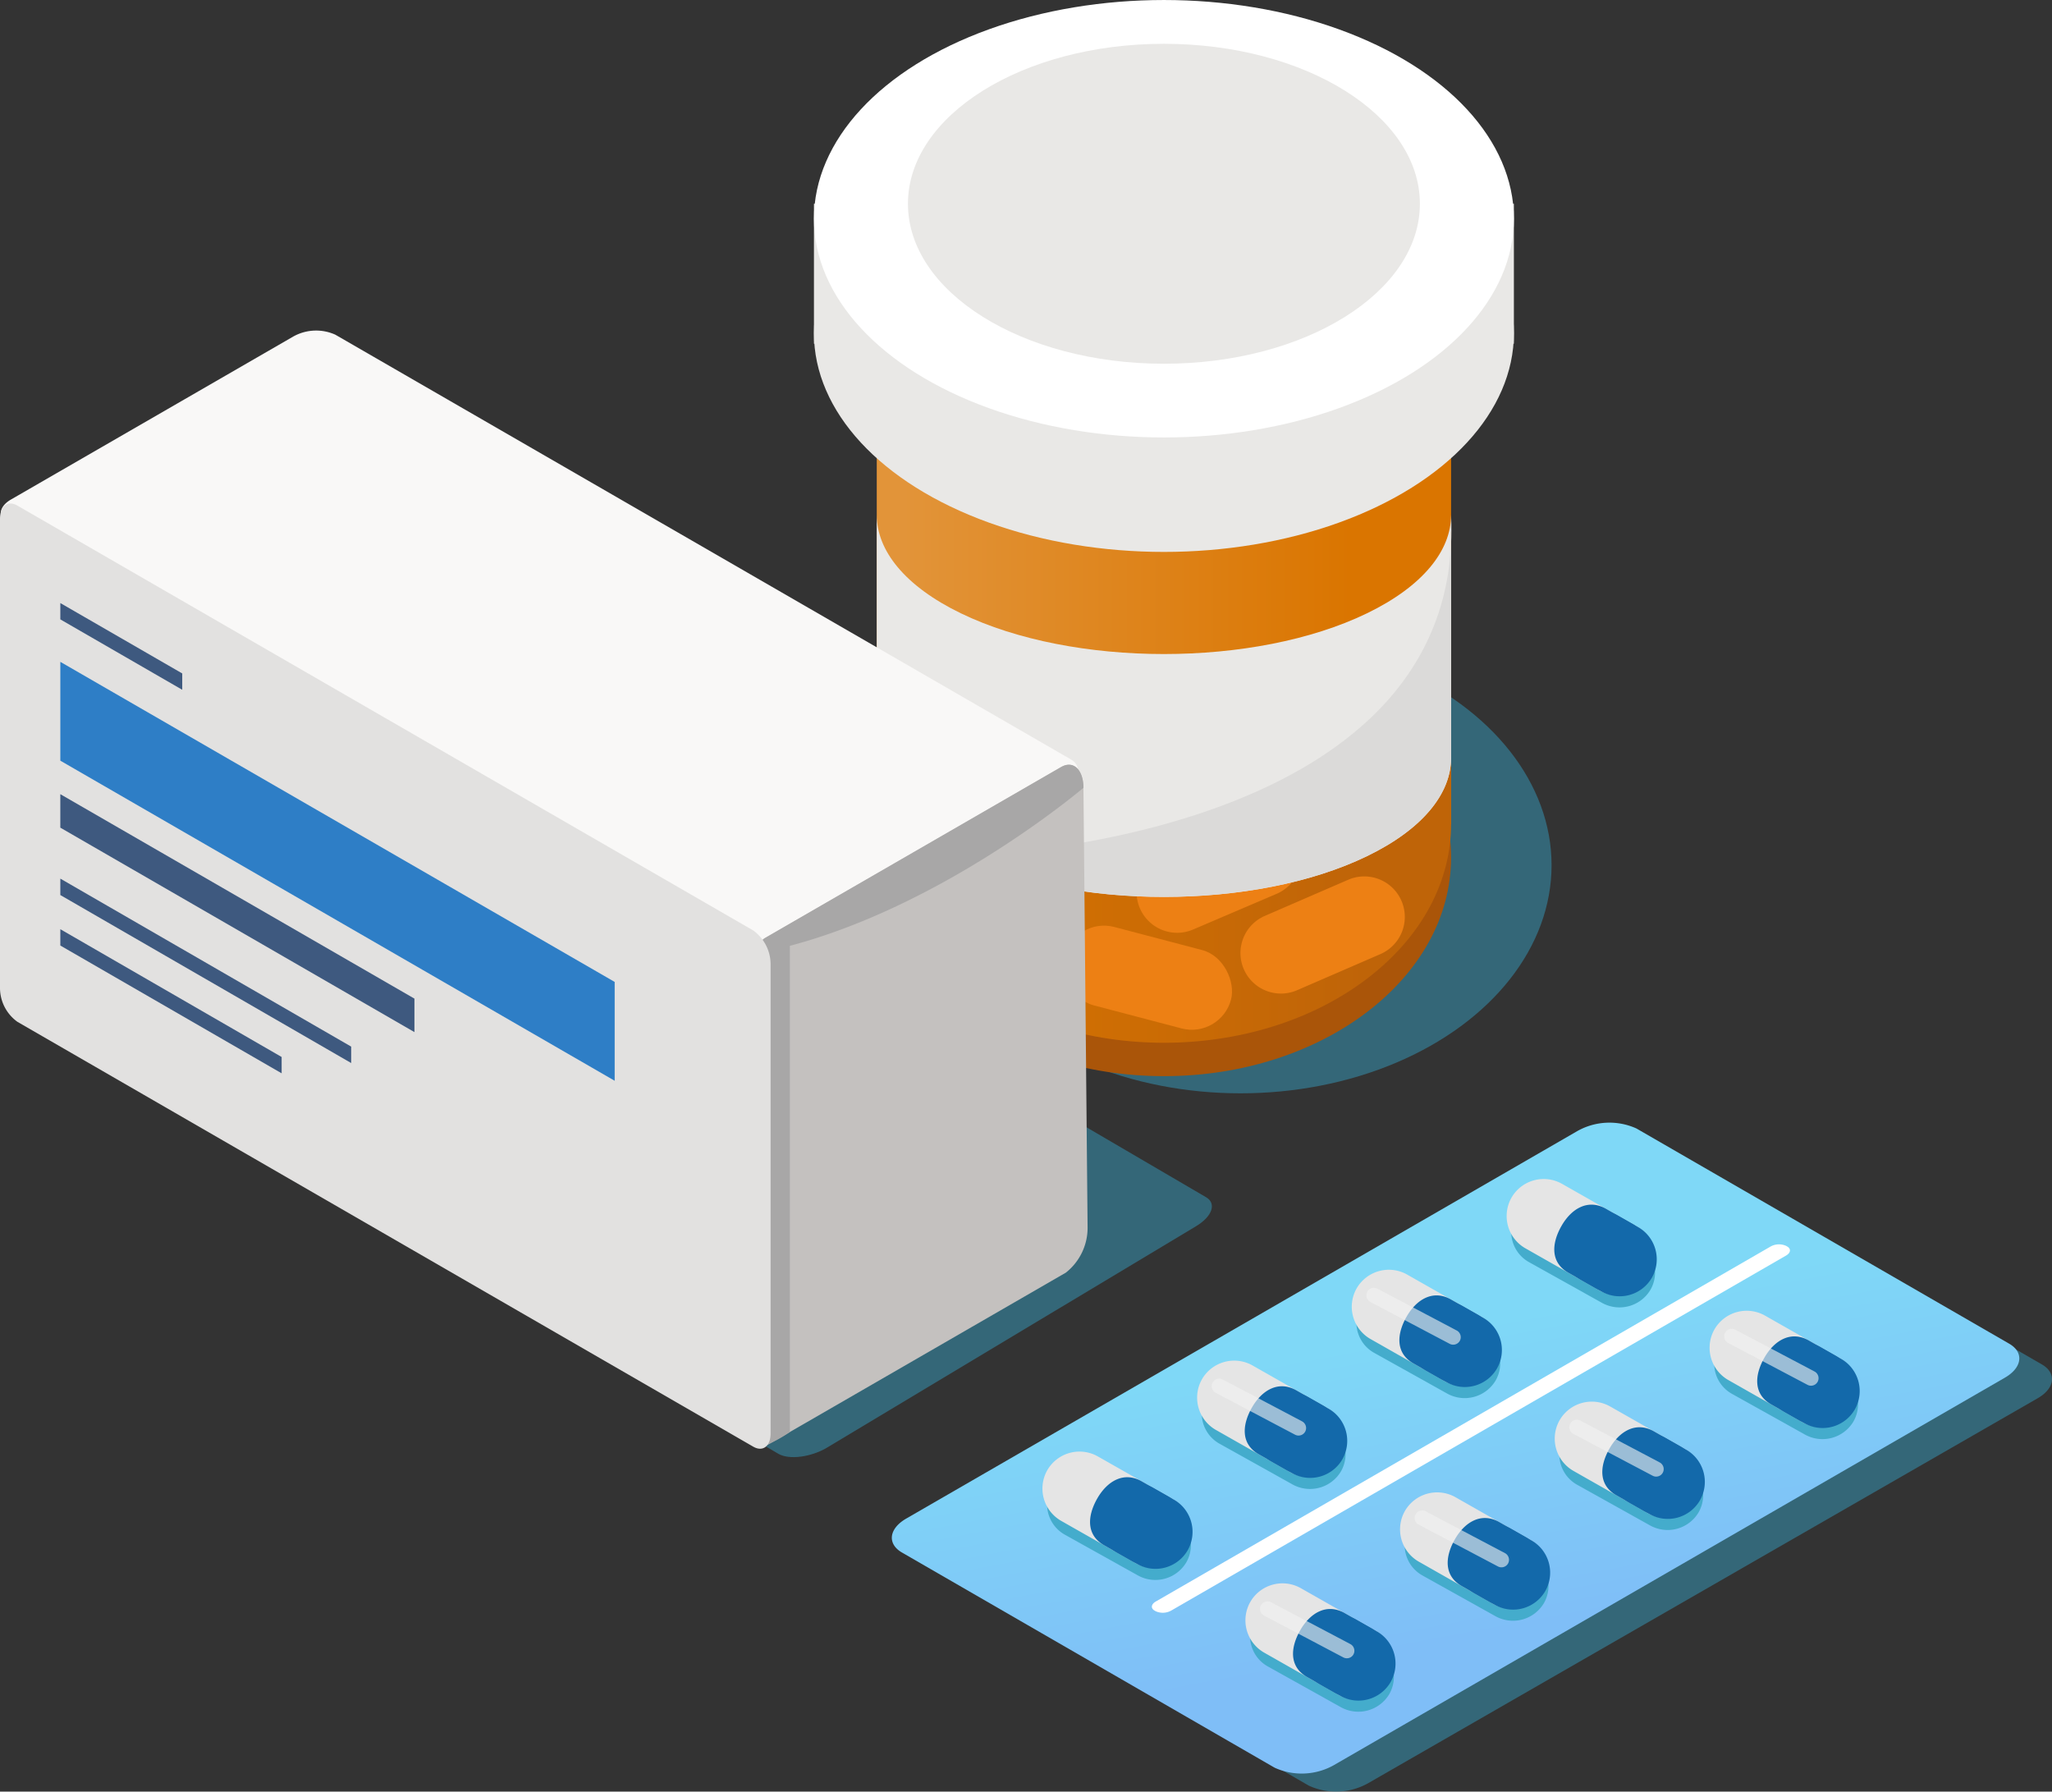 <svg xmlns="http://www.w3.org/2000/svg" xmlns:xlink="http://www.w3.org/1999/xlink" width="191.799" height="167.445" viewBox="0 0 191.799 167.445">
  <rect x="0" y="0" width="191.799" height="167.445" fill="#333333" stroke="none"/>
  <defs>
    <linearGradient id="linear-gradient" y1="0.5" x2="1" y2="0.5" gradientUnits="objectBoundingBox">
      <stop offset="0.044" stop-color="#e29439"/>
      <stop offset="0.826" stop-color="#da7500"/>
    </linearGradient>
    <linearGradient id="linear-gradient-2" y1="0.5" x2="1" y2="0.5" gradientUnits="objectBoundingBox">
      <stop offset="0.028" stop-color="#da7500"/>
      <stop offset="0.854" stop-color="#bf6408"/>
    </linearGradient>
    <linearGradient id="linear-gradient-3" x1="0.405" y1="0.216" x2="0.595" y2="0.784" gradientUnits="objectBoundingBox">
      <stop offset="0.205" stop-color="#7fd8f7"/>
      <stop offset="0.97" stop-color="#7fbef7"/>
    </linearGradient>
  </defs>
  <g id="illustration_Prescription_mega" transform="translate(-91.601 -136.91)">
    <g id="Group_1699" data-name="Group 1699" transform="translate(167.68 136.911)">
      <ellipse id="Ellipse_50" data-name="Ellipse 50" cx="29.074" cy="21.321" rx="29.074" ry="21.321" transform="translate(10.797 59.538)" fill="#368ead" opacity="0.57" style="mix-blend-mode: multiply;isolation: isolate"/>
      <ellipse id="Ellipse_51" data-name="Ellipse 51" cx="26.841" cy="20.442" rx="26.841" ry="20.442" transform="translate(5.871 59.691)" fill="#aa5509"/>
      <ellipse id="Ellipse_52" data-name="Ellipse 52" cx="26.841" cy="20.442" rx="26.841" ry="20.442" transform="translate(5.871 5.635)" fill="#da7500"/>
      <ellipse id="Ellipse_53" data-name="Ellipse 53" cx="26.841" cy="20.442" rx="26.841" ry="20.442" transform="translate(5.871 5.635)" fill="#da7500"/>
      <rect id="Rectangle_1827" data-name="Rectangle 1827" width="53.682" height="50.936" transform="translate(5.871 26.077)" fill="url(#linear-gradient)"/>
      <path id="Path_333" data-name="Path 333" d="M551.973,826.746h-5.248c-.784-.806-42.4-.806-43.186,0h-5.247V838.89h0c0,5.232,2.621,10.463,7.862,14.455,10.482,7.983,27.477,7.984,37.959,0,5.241-3.992,7.861-9.223,7.861-14.455h0Z" transform="translate(-492.42 -761.877)" fill="url(#linear-gradient-2)"/>
      <ellipse id="Ellipse_54" data-name="Ellipse 54" cx="32.712" cy="20.442" rx="32.712" ry="20.442" transform="translate(0 10.697)" fill="#e9e8e6"/>
      <rect id="Rectangle_1828" data-name="Rectangle 1828" width="65.423" height="13.078" transform="translate(0 19.043)" fill="#e9e8e6"/>
      <ellipse id="Ellipse_55" data-name="Ellipse 55" cx="32.712" cy="20.442" rx="32.712" ry="20.442" transform="translate(0)" fill="#fff"/>
      <ellipse id="Ellipse_56" data-name="Ellipse 56" cx="23.925" cy="14.951" rx="23.925" ry="14.951" transform="translate(8.787 4.092)" fill="#e9e8e6"/>
      <path id="Rectangle_1829" data-name="Rectangle 1829" d="M3.786,0h8.49a3.786,3.786,0,0,1,3.786,3.786v0a3.786,3.786,0,0,1-3.786,3.786H3.786A3.786,3.786,0,0,1,0,3.786v0A3.786,3.786,0,0,1,3.786,0Z" transform="translate(38.672 87.102) rotate(-23.43)" fill="#ed8014"/>
      <rect id="Rectangle_1830" data-name="Rectangle 1830" width="16.061" height="7.572" rx="3.786" transform="translate(24.413 85.672) rotate(14.718)" fill="#ed8014"/>
      <path id="Rectangle_1831" data-name="Rectangle 1831" d="M3.786,0h8.49a3.786,3.786,0,0,1,3.786,3.786v0a3.786,3.786,0,0,1-3.786,3.786H3.786A3.786,3.786,0,0,1,0,3.786v0A3.786,3.786,0,0,1,3.786,0Z" transform="matrix(0.92, -0.393, 0.393, 0.92, 28.975, 81.394)" fill="#ed8014"/>
      <path id="Rectangle_1832" data-name="Rectangle 1832" d="M3.786,0h8.49a3.786,3.786,0,0,1,3.786,3.786v0a3.786,3.786,0,0,1-3.786,3.786H3.786A3.786,3.786,0,0,1,0,3.786v0A3.786,3.786,0,0,1,3.786,0Z" transform="translate(16.572 92.989) rotate(-114.833)" fill="#ed8014"/>
      <path id="Path_334" data-name="Path 334" d="M544.112,776.722c-10.482,5.077-27.477,5.076-37.959,0-5.241-2.538-7.861-5.865-7.862-9.192h0v22.7h0c0,3.327,2.621,6.653,7.862,9.192,10.482,5.077,27.477,5.077,37.959,0,5.241-2.538,7.861-5.865,7.861-9.192h0v-22.7h0C551.973,770.857,549.352,774.184,544.112,776.722Z" transform="translate(-492.42 -719.404)" fill="#e9e8e6"/>
      <path id="Path_335" data-name="Path 335" d="M526.844,799.417c10.482,5.077,27.477,5.077,37.959,0,5.241-2.538,7.861-5.865,7.861-9.192h0v-22.7h0C574.12,798.39,526.844,799.417,526.844,799.417Z" transform="translate(-513.112 -719.404)" fill="#dbdad9"/>
    </g>
    <g id="Group_2081" data-name="Group 2081" transform="translate(-48.038 10.354)">
      <path id="Path_348" data-name="Path 348" d="M808.171,889.952l-7.414-3.911a.706.706,0,0,1-.294-.951h0a.706.706,0,0,1,.951-.295l7.414,3.911a.706.706,0,0,1,.294.951h0A.706.706,0,0,1,808.171,889.952Z" transform="translate(-561.942 -620.809)" fill="#f3f3f3" opacity="0.61"/>
      <path id="Path_349" data-name="Path 349" d="M965.753,797.434l-7.414-3.911a.706.706,0,0,1-.295-.951h0a.706.706,0,0,1,.952-.295l7.414,3.911a.707.707,0,0,1,.295.951h0A.707.707,0,0,1,965.753,797.434Z" transform="translate(-676.136 -553.764)" fill="#f3f3f3" opacity="0.61"/>
      <path id="Path_364" data-name="Path 364" d="M859.818,797.782l-62.607,35.992a6.128,6.128,0,0,1-5.5.217l-34.831-20.11c-1.412-.815-1.238-2.235.389-3.17l62.607-35.992a6.128,6.128,0,0,1,5.5-.218l34.831,20.11C861.619,795.427,861.445,796.847,859.818,797.782Z" transform="translate(-529.724 -540.543)" fill="#368ead" opacity="0.57" style="mix-blend-mode: multiply;isolation: isolate"/>
      <path id="Path_365" data-name="Path 365" d="M848.334,790.77l-62.74,36.223a6.124,6.124,0,0,1-5.51.228l-34.831-20.109c-1.412-.815-1.235-2.24.4-3.181l62.74-36.223a6.124,6.124,0,0,1,5.51-.228l34.831,20.109C850.142,788.4,849.965,789.829,848.334,790.77Z" transform="translate(-521.302 -535.455)" fill="url(#linear-gradient-3)"/>
      <path id="Path_366" data-name="Path 366" d="M891.858,809.287l-57.478,33.185a1.618,1.618,0,0,1-1.455.06l-.1-.058c-.373-.215-.326-.591.1-.84l57.478-33.185a1.617,1.617,0,0,1,1.455-.06l.1.058C892.335,808.662,892.288,809.038,891.858,809.287Z" transform="translate(-585.269 -565.393)" fill="#fff"/>
      <path id="Path_373" data-name="Path 373" d="M808.76,888.934l-.148-.083h0l-1.059-.591-1.676-.934h0l-3.928-2.189a3.364,3.364,0,0,0-4.527,1.224,3.236,3.236,0,0,0,1.247,4.443l3.843,2.142h0l.984.548.147.082h0l.355.2,1.483.826a3.364,3.364,0,0,0,4.527-1.224h0A3.236,3.236,0,0,0,808.76,888.934Z" transform="translate(-559.484 -620.809)" fill="#44accc"/>
      <g id="Group_1718" data-name="Group 1718" transform="translate(237.074 262.218)">
        <path id="Path_374" data-name="Path 374" d="M797.173,885.062l6.953,3.95a3.476,3.476,0,0,0,4.725-1.3h0a3.476,3.476,0,0,0-1.3-4.725l-6.954-3.95a3.475,3.475,0,0,0-4.725,1.3h0A3.476,3.476,0,0,0,797.173,885.062Z" transform="translate(-795.422 -878.586)" fill="#e5e5e5"/>
        <g id="Group_1717" data-name="Group 1717" transform="translate(4.453 2.398)">
          <path id="Path_375" data-name="Path 375" d="M821.367,890.834l-1.917-1.089a3.476,3.476,0,0,0-4.725,1.3h0a3.476,3.476,0,0,0,1.3,4.725l.37.21,1.547.879a3.475,3.475,0,0,0,4.725-1.3h0A3.476,3.476,0,0,0,821.367,890.834Z" transform="translate(-813.537 -888.745)" fill="#1369aa"/>
          <path id="Path_376" data-name="Path 376" d="M818.9,889.088l-2.485-1.412c-1.657-.941-3.215-.033-4.157,1.624h0c-.942,1.657-1.012,3.411.645,4.352l1.026.583,1.548.879a3.475,3.475,0,0,0,4.725-1.3h0A3.476,3.476,0,0,0,818.9,889.088Z" transform="translate(-811.595 -887.296)" fill="#1369aa"/>
        </g>
      </g>
      <path id="Path_377" data-name="Path 377" d="M861.265,858.061l-.148-.083h0l-1.059-.591-1.676-.934h0l-3.928-2.19a3.365,3.365,0,0,0-4.527,1.224,3.235,3.235,0,0,0,1.247,4.443l3.843,2.142h0l.984.548.147.082h0l.354.2,1.483.827a3.365,3.365,0,0,0,4.527-1.224h0A3.236,3.236,0,0,0,861.265,858.061Z" transform="translate(-597.533 -598.438)" fill="#44accc"/>
      <g id="Group_1720" data-name="Group 1720" transform="translate(251.531 253.717)">
        <path id="Path_378" data-name="Path 378" d="M849.678,854.188l6.953,3.95a3.475,3.475,0,0,0,4.725-1.3h0a3.476,3.476,0,0,0-1.3-4.725l-6.953-3.95a3.476,3.476,0,0,0-4.725,1.3h0A3.476,3.476,0,0,0,849.678,854.188Z" transform="translate(-847.927 -847.712)" fill="#e5e5e5"/>
        <g id="Group_1719" data-name="Group 1719" transform="translate(4.453 2.398)">
          <path id="Path_379" data-name="Path 379" d="M873.872,859.961l-1.917-1.089a3.476,3.476,0,0,0-4.725,1.3h0a3.476,3.476,0,0,0,1.3,4.725l.37.21,1.548.879a3.475,3.475,0,0,0,4.725-1.3h0A3.476,3.476,0,0,0,873.872,859.961Z" transform="translate(-866.042 -857.872)" fill="#1369aa"/>
          <path id="Path_380" data-name="Path 380" d="M871.406,858.215l-2.485-1.412c-1.657-.941-3.215-.033-4.157,1.624h0c-.941,1.657-1.013,3.411.645,4.352l1.027.583,1.547.879a3.476,3.476,0,0,0,4.725-1.3h0A3.476,3.476,0,0,0,871.406,858.215Z" transform="translate(-864.1 -856.423)" fill="#1369aa"/>
        </g>
      </g>
      <path id="Path_381" data-name="Path 381" d="M860.676,859.079l-7.414-3.911a.706.706,0,0,1-.294-.951h0a.706.706,0,0,1,.952-.295l7.414,3.911a.707.707,0,0,1,.295.951h0A.706.706,0,0,1,860.676,859.079Z" transform="translate(-599.99 -598.438)" fill="#f3f3f3" opacity="0.61"/>
      <path id="Path_382" data-name="Path 382" d="M913.77,827.217l-.148-.083h0l-1.06-.591-1.676-.934h0l-3.927-2.19a3.365,3.365,0,0,0-4.527,1.224,3.235,3.235,0,0,0,1.247,4.443l3.843,2.142h0l.984.548.147.082h0l.354.2,1.483.827a3.365,3.365,0,0,0,4.527-1.224h0A3.236,3.236,0,0,0,913.77,827.217Z" transform="translate(-635.582 -576.086)" fill="#44accc"/>
      <g id="Group_1722" data-name="Group 1722" transform="translate(265.987 245.225)">
        <path id="Path_383" data-name="Path 383" d="M902.184,823.345l6.953,3.95a3.475,3.475,0,0,0,4.725-1.3h0a3.476,3.476,0,0,0-1.3-4.725l-6.954-3.95a3.476,3.476,0,0,0-4.725,1.3h0A3.475,3.475,0,0,0,902.184,823.345Z" transform="translate(-900.432 -816.869)" fill="#e5e5e5"/>
        <g id="Group_1721" data-name="Group 1721" transform="translate(4.453 2.398)">
          <path id="Path_384" data-name="Path 384" d="M926.378,829.118l-1.918-1.089a3.475,3.475,0,0,0-4.724,1.3h0a3.476,3.476,0,0,0,1.3,4.725l.37.21,1.548.879a3.476,3.476,0,0,0,4.725-1.3h0A3.476,3.476,0,0,0,926.378,829.118Z" transform="translate(-918.548 -827.029)" fill="#1369aa"/>
          <path id="Path_385" data-name="Path 385" d="M923.911,827.372l-2.486-1.412c-1.657-.941-3.215-.033-4.157,1.624h0c-.941,1.657-1.013,3.41.645,4.352l1.027.583,1.548.879a3.475,3.475,0,0,0,4.725-1.3h0A3.476,3.476,0,0,0,923.911,827.372Z" transform="translate(-916.605 -825.58)" fill="#1369aa"/>
        </g>
      </g>
      <path id="Path_386" data-name="Path 386" d="M913.181,828.236l-7.414-3.911a.706.706,0,0,1-.295-.951h0a.706.706,0,0,1,.952-.295l7.414,3.911a.706.706,0,0,1,.295.951h0A.707.707,0,0,1,913.181,828.236Z" transform="translate(-638.039 -576.086)" fill="#f3f3f3" opacity="0.61"/>
      <path id="Path_387" data-name="Path 387" d="M966.342,796.415l-.148-.083h0l-1.06-.59-1.675-.934h0l-3.928-2.19A3.364,3.364,0,0,0,955,793.842a3.235,3.235,0,0,0,1.247,4.443l3.843,2.143h0l.984.548.147.082h0l.354.2,1.483.827a3.365,3.365,0,0,0,4.527-1.224h0A3.236,3.236,0,0,0,966.342,796.415Z" transform="translate(-673.679 -553.764)" fill="#44accc"/>
      <g id="Group_1724" data-name="Group 1724" transform="translate(280.462 236.744)">
        <path id="Path_388" data-name="Path 388" d="M954.756,792.543l6.953,3.95a3.476,3.476,0,0,0,4.725-1.3h0a3.476,3.476,0,0,0-1.3-4.725l-6.953-3.95a3.475,3.475,0,0,0-4.725,1.3h0A3.476,3.476,0,0,0,954.756,792.543Z" transform="translate(-953.005 -786.067)" fill="#e5e5e5"/>
        <g id="Group_1723" data-name="Group 1723" transform="translate(4.453 2.398)">
          <path id="Path_389" data-name="Path 389" d="M978.95,798.316l-1.918-1.09a3.475,3.475,0,0,0-4.724,1.3h0a3.476,3.476,0,0,0,1.3,4.725l.37.21,1.548.879a3.475,3.475,0,0,0,4.725-1.3h0A3.476,3.476,0,0,0,978.95,798.316Z" transform="translate(-971.12 -796.226)" fill="#1369aa"/>
          <path id="Path_390" data-name="Path 390" d="M976.483,796.57,974,795.158c-1.657-.941-3.215-.033-4.157,1.625h0c-.941,1.657-1.012,3.41.645,4.352l1.027.583,1.547.879a3.476,3.476,0,0,0,4.725-1.3h0A3.476,3.476,0,0,0,976.483,796.57Z" transform="translate(-969.177 -794.778)" fill="#1369aa"/>
        </g>
      </g>
      <path id="Path_391" data-name="Path 391" d="M930.157,902.781l-.148-.083h0l-1.059-.591-1.676-.934h0l-3.928-2.19a3.365,3.365,0,0,0-4.527,1.224,3.235,3.235,0,0,0,1.247,4.443l3.843,2.142h0l.984.549.147.082h0l.355.2,1.483.827a3.365,3.365,0,0,0,4.527-1.224h0A3.236,3.236,0,0,0,930.157,902.781Z" transform="translate(-647.457 -630.844)" fill="#44accc"/>
      <g id="Group_1726" data-name="Group 1726" transform="translate(270.499 266.03)">
        <path id="Path_392" data-name="Path 392" d="M918.57,898.909l6.954,3.95a3.475,3.475,0,0,0,4.725-1.3h0a3.476,3.476,0,0,0-1.3-4.725l-6.954-3.95a3.476,3.476,0,0,0-4.725,1.3h0A3.476,3.476,0,0,0,918.57,898.909Z" transform="translate(-916.819 -892.433)" fill="#e5e5e5"/>
        <g id="Group_1725" data-name="Group 1725" transform="translate(4.453 2.398)">
          <path id="Path_393" data-name="Path 393" d="M942.764,904.682l-1.917-1.089a3.476,3.476,0,0,0-4.725,1.3h0a3.476,3.476,0,0,0,1.3,4.725l.37.21,1.547.879a3.476,3.476,0,0,0,4.725-1.3h0A3.476,3.476,0,0,0,942.764,904.682Z" transform="translate(-934.934 -902.592)" fill="#1369aa"/>
          <path id="Path_394" data-name="Path 394" d="M940.3,902.936l-2.485-1.412c-1.657-.941-3.215-.033-4.157,1.624h0c-.942,1.657-1.012,3.411.645,4.352l1.026.583,1.548.879a3.475,3.475,0,0,0,4.725-1.3h0A3.476,3.476,0,0,0,940.3,902.936Z" transform="translate(-932.992 -901.144)" fill="#1369aa"/>
        </g>
      </g>
      <path id="Path_395" data-name="Path 395" d="M929.567,903.8l-7.414-3.911a.707.707,0,0,1-.295-.951h0a.706.706,0,0,1,.952-.294l7.414,3.911a.707.707,0,0,1,.294.952h0A.707.707,0,0,1,929.567,903.8Z" transform="translate(-649.914 -630.844)" fill="#f3f3f3" opacity="0.61"/>
      <path id="Path_401" data-name="Path 401" d="M877.665,933.66l-.148-.083h0l-1.059-.59-1.676-.934h0l-3.928-2.19a3.365,3.365,0,0,0-4.527,1.224,3.235,3.235,0,0,0,1.247,4.443l3.843,2.142h0l.984.548.147.082h0l.354.2,1.483.827a3.365,3.365,0,0,0,4.527-1.224h0A3.235,3.235,0,0,0,877.665,933.66Z" transform="translate(-609.417 -653.221)" fill="#44accc"/>
      <g id="Group_1729" data-name="Group 1729" transform="translate(256.046 274.532)">
        <path id="Path_402" data-name="Path 402" d="M866.078,929.787l6.954,3.95a3.476,3.476,0,0,0,4.725-1.3h0a3.476,3.476,0,0,0-1.3-4.725l-6.954-3.95a3.475,3.475,0,0,0-4.725,1.3h0A3.476,3.476,0,0,0,866.078,929.787Z" transform="translate(-864.327 -923.311)" fill="#e5e5e5"/>
        <g id="Group_1728" data-name="Group 1728" transform="translate(4.453 2.398)">
          <path id="Path_403" data-name="Path 403" d="M890.272,935.56l-1.917-1.089a3.475,3.475,0,0,0-4.725,1.3h0a3.476,3.476,0,0,0,1.3,4.725l.37.21,1.547.879a3.476,3.476,0,0,0,4.725-1.3h0A3.476,3.476,0,0,0,890.272,935.56Z" transform="translate(-882.442 -933.471)" fill="#1369aa"/>
          <path id="Path_404" data-name="Path 404" d="M887.806,933.814l-2.486-1.412c-1.657-.941-3.215-.033-4.157,1.624h0c-.942,1.657-1.013,3.411.645,4.352l1.026.583,1.548.879a3.476,3.476,0,0,0,4.725-1.3h0A3.476,3.476,0,0,0,887.806,933.814Z" transform="translate(-880.5 -932.022)" fill="#1369aa"/>
        </g>
      </g>
      <path id="Path_405" data-name="Path 405" d="M877.075,934.678l-7.414-3.911a.706.706,0,0,1-.294-.951h0a.706.706,0,0,1,.952-.294l7.414,3.911a.706.706,0,0,1,.294.951h0A.706.706,0,0,1,877.075,934.678Z" transform="translate(-611.875 -653.221)" fill="#f3f3f3" opacity="0.61"/>
      <path id="Path_406" data-name="Path 406" d="M982.662,871.979l-.148-.083h0l-1.059-.59-1.676-.934h0l-3.928-2.189a3.365,3.365,0,0,0-4.527,1.224,3.236,3.236,0,0,0,1.247,4.443l3.843,2.142h0l.984.548.147.082h0l.354.2,1.483.826a3.365,3.365,0,0,0,4.527-1.224h0A3.236,3.236,0,0,0,982.662,871.979Z" transform="translate(-685.505 -608.523)" fill="#44accc"/>
      <g id="Group_1731" data-name="Group 1731" transform="translate(284.956 257.549)">
        <path id="Path_407" data-name="Path 407" d="M971.075,868.107l6.954,3.95a3.475,3.475,0,0,0,4.725-1.3h0a3.476,3.476,0,0,0-1.3-4.725l-6.953-3.95a3.476,3.476,0,0,0-4.725,1.3h0A3.476,3.476,0,0,0,971.075,868.107Z" transform="translate(-969.324 -861.631)" fill="#e5e5e5"/>
        <g id="Group_1730" data-name="Group 1730" transform="translate(4.453 2.398)">
          <path id="Path_408" data-name="Path 408" d="M995.269,873.88l-1.917-1.089a3.476,3.476,0,0,0-4.725,1.3h0a3.476,3.476,0,0,0,1.3,4.725l.37.21,1.548.879a3.475,3.475,0,0,0,4.725-1.3h0A3.476,3.476,0,0,0,995.269,873.88Z" transform="translate(-987.439 -871.79)" fill="#1369aa"/>
          <path id="Path_409" data-name="Path 409" d="M992.8,872.133l-2.485-1.412c-1.657-.941-3.216-.033-4.157,1.624h0c-.941,1.658-1.012,3.411.645,4.352l1.027.583,1.547.879a3.475,3.475,0,0,0,4.725-1.3h0A3.476,3.476,0,0,0,992.8,872.133Z" transform="translate(-985.497 -870.342)" fill="#1369aa"/>
        </g>
      </g>
      <path id="Path_410" data-name="Path 410" d="M982.073,873l-7.414-3.911a.706.706,0,0,1-.294-.951h0a.706.706,0,0,1,.951-.294l7.414,3.911a.707.707,0,0,1,.295.952h0A.706.706,0,0,1,982.073,873Z" transform="translate(-687.962 -608.523)" fill="#f3f3f3" opacity="0.61"/>
      <path id="Path_411" data-name="Path 411" d="M1035.234,841.136l-.148-.083h0l-1.059-.591-1.676-.934h0l-3.928-2.19a3.365,3.365,0,0,0-4.527,1.224,3.235,3.235,0,0,0,1.247,4.443l3.843,2.142h0l.984.548.147.082h0l.354.2,1.483.827a3.365,3.365,0,0,0,4.527-1.224h0A3.236,3.236,0,0,0,1035.234,841.136Z" transform="translate(-723.602 -586.172)" fill="#44accc"/>
      <g id="Group_1733" data-name="Group 1733" transform="translate(299.431 249.057)">
        <path id="Path_412" data-name="Path 412" d="M1023.647,837.263l6.954,3.95a3.476,3.476,0,0,0,4.725-1.3h0a3.476,3.476,0,0,0-1.3-4.725l-6.953-3.95a3.476,3.476,0,0,0-4.725,1.3h0A3.476,3.476,0,0,0,1023.647,837.263Z" transform="translate(-1021.896 -830.787)" fill="#e5e5e5"/>
        <g id="Group_1732" data-name="Group 1732" transform="translate(4.453 2.398)">
          <path id="Path_413" data-name="Path 413" d="M1047.841,843.036l-1.917-1.089a3.476,3.476,0,0,0-4.725,1.3h0a3.476,3.476,0,0,0,1.3,4.725l.37.21,1.548.879a3.476,3.476,0,0,0,4.725-1.3h0A3.476,3.476,0,0,0,1047.841,843.036Z" transform="translate(-1040.011 -840.947)" fill="#1369aa"/>
          <path id="Path_414" data-name="Path 414" d="M1045.376,841.29l-2.486-1.412c-1.657-.941-3.215-.033-4.157,1.624h0c-.941,1.657-1.012,3.411.645,4.352l1.027.583,1.547.879a3.476,3.476,0,0,0,4.725-1.3h0A3.476,3.476,0,0,0,1045.376,841.29Z" transform="translate(-1038.069 -839.498)" fill="#1369aa"/>
        </g>
      </g>
      <path id="Path_415" data-name="Path 415" d="M1034.645,842.154l-7.414-3.911a.706.706,0,0,1-.294-.951h0a.706.706,0,0,1,.952-.295l7.414,3.911a.707.707,0,0,1,.295.951h0A.707.707,0,0,1,1034.645,842.154Z" transform="translate(-726.06 -586.172)" fill="#f3f3f3" opacity="0.61"/>
    </g>
    <g id="Group_1698" data-name="Group 1698" transform="translate(91.601 167.801)">
      <path id="Path_322" data-name="Path 322" d="M726.329,613.907l-68.5-40.065c-1-.583-.578-1.8.931-2.707l34.485-20.689c1.509-.906,3.56-1.169,4.558-.586l68.5,40.066c1,.583.578,1.8-.931,2.707l-34.484,20.689C729.377,614.226,727.326,614.49,726.329,613.907Z" transform="translate(-653.572 -508.926)" fill="#368ead" opacity="0.57" style="mix-blend-mode: multiply;isolation: isolate"/>
      <path id="Path_323" data-name="Path 323" d="M713.471,459.742l-68.726-39.679c-1-.577-.874-1.6.281-2.263l26.394-15.238a4.372,4.372,0,0,1,3.92-.163l68.726,39.679c1,.577.874,1.6-.281,2.263l-26.394,15.238A4.373,4.373,0,0,1,713.471,459.742Z" transform="translate(-643.995 -402.009)" fill="#f9f8f7"/>
      <path id="Path_324" data-name="Path 324" d="M926.1,596.9l-27.731,16.011c-1.136.656-2.079-.216-2.095-1.938l-.387-40.983a5.338,5.338,0,0,1,2.035-4.322l27.731-16.01c1.136-.656,2.078.216,2.094,1.937l.387,40.983A5.339,5.339,0,0,1,926.1,596.9Z" transform="translate(-826.478 -508.849)" fill="#c4c1bf"/>
      <path id="Path_325" data-name="Path 325" d="M897.678,566.925c15.763-3.178,30.081-15.39,30.081-15.39-.016-1.721-.959-2.593-2.094-1.938l-27.731,16.01a5.339,5.339,0,0,0-2.035,4.322l.038,4.035C896.119,572.435,896.687,567.5,897.678,566.925Z" transform="translate(-826.486 -508.803)" fill="#a8a7a7"/>
      <path id="Path_326" data-name="Path 326" d="M901.356,657.127a1.139,1.139,0,0,1-.691-1V611.49c0-.571.7-1.038,1.552-1.038h0c.853,0,1.551-.571,1.551,0v45.371A12.584,12.584,0,0,1,901.356,657.127Z" transform="translate(-829.94 -552.877)" fill="#a8a7a7"/>
      <g id="Group_1697" data-name="Group 1697" transform="translate(0 16.17)">
        <path id="Path_327" data-name="Path 327" d="M714.194,548.878l-68.766-39.7a3.9,3.9,0,0,1-1.631-3.116V462.167c0-1.2.73-1.753,1.631-1.233l68.766,39.7a3.9,3.9,0,0,1,1.63,3.115v43.894C715.824,548.846,715.095,549.4,714.194,548.878Z" transform="translate(-643.797 -460.739)" fill="#e2e1e0"/>
        <path id="Path_328" data-name="Path 328" d="M716.09,553.621l-51.814-29.915v-9.237l51.814,29.915Z" transform="translate(-658.637 -499.675)" fill="#2e7ec6"/>
        <path id="Path_329" data-name="Path 329" d="M697.374,578.491l-33.1-19.109v3.129l33.1,19.109Z" transform="translate(-658.637 -532.221)" fill="#3e597f"/>
        <path id="Path_330" data-name="Path 330" d="M691.461,603.765l-27.185-15.7V589.6l27.185,15.7Z" transform="translate(-658.637 -553.011)" fill="#3e597f"/>
        <path id="Path_331" data-name="Path 331" d="M675.67,501.091l-11.394-6.578v1.526l11.394,6.578Z" transform="translate(-658.637 -485.213)" fill="#3e597f"/>
        <path id="Path_332" data-name="Path 332" d="M684.962,617.164,664.276,605.22v1.526l20.687,11.943Z" transform="translate(-658.637 -565.439)" fill="#3e597f"/>
      </g>
    </g>
  </g>
</svg>
